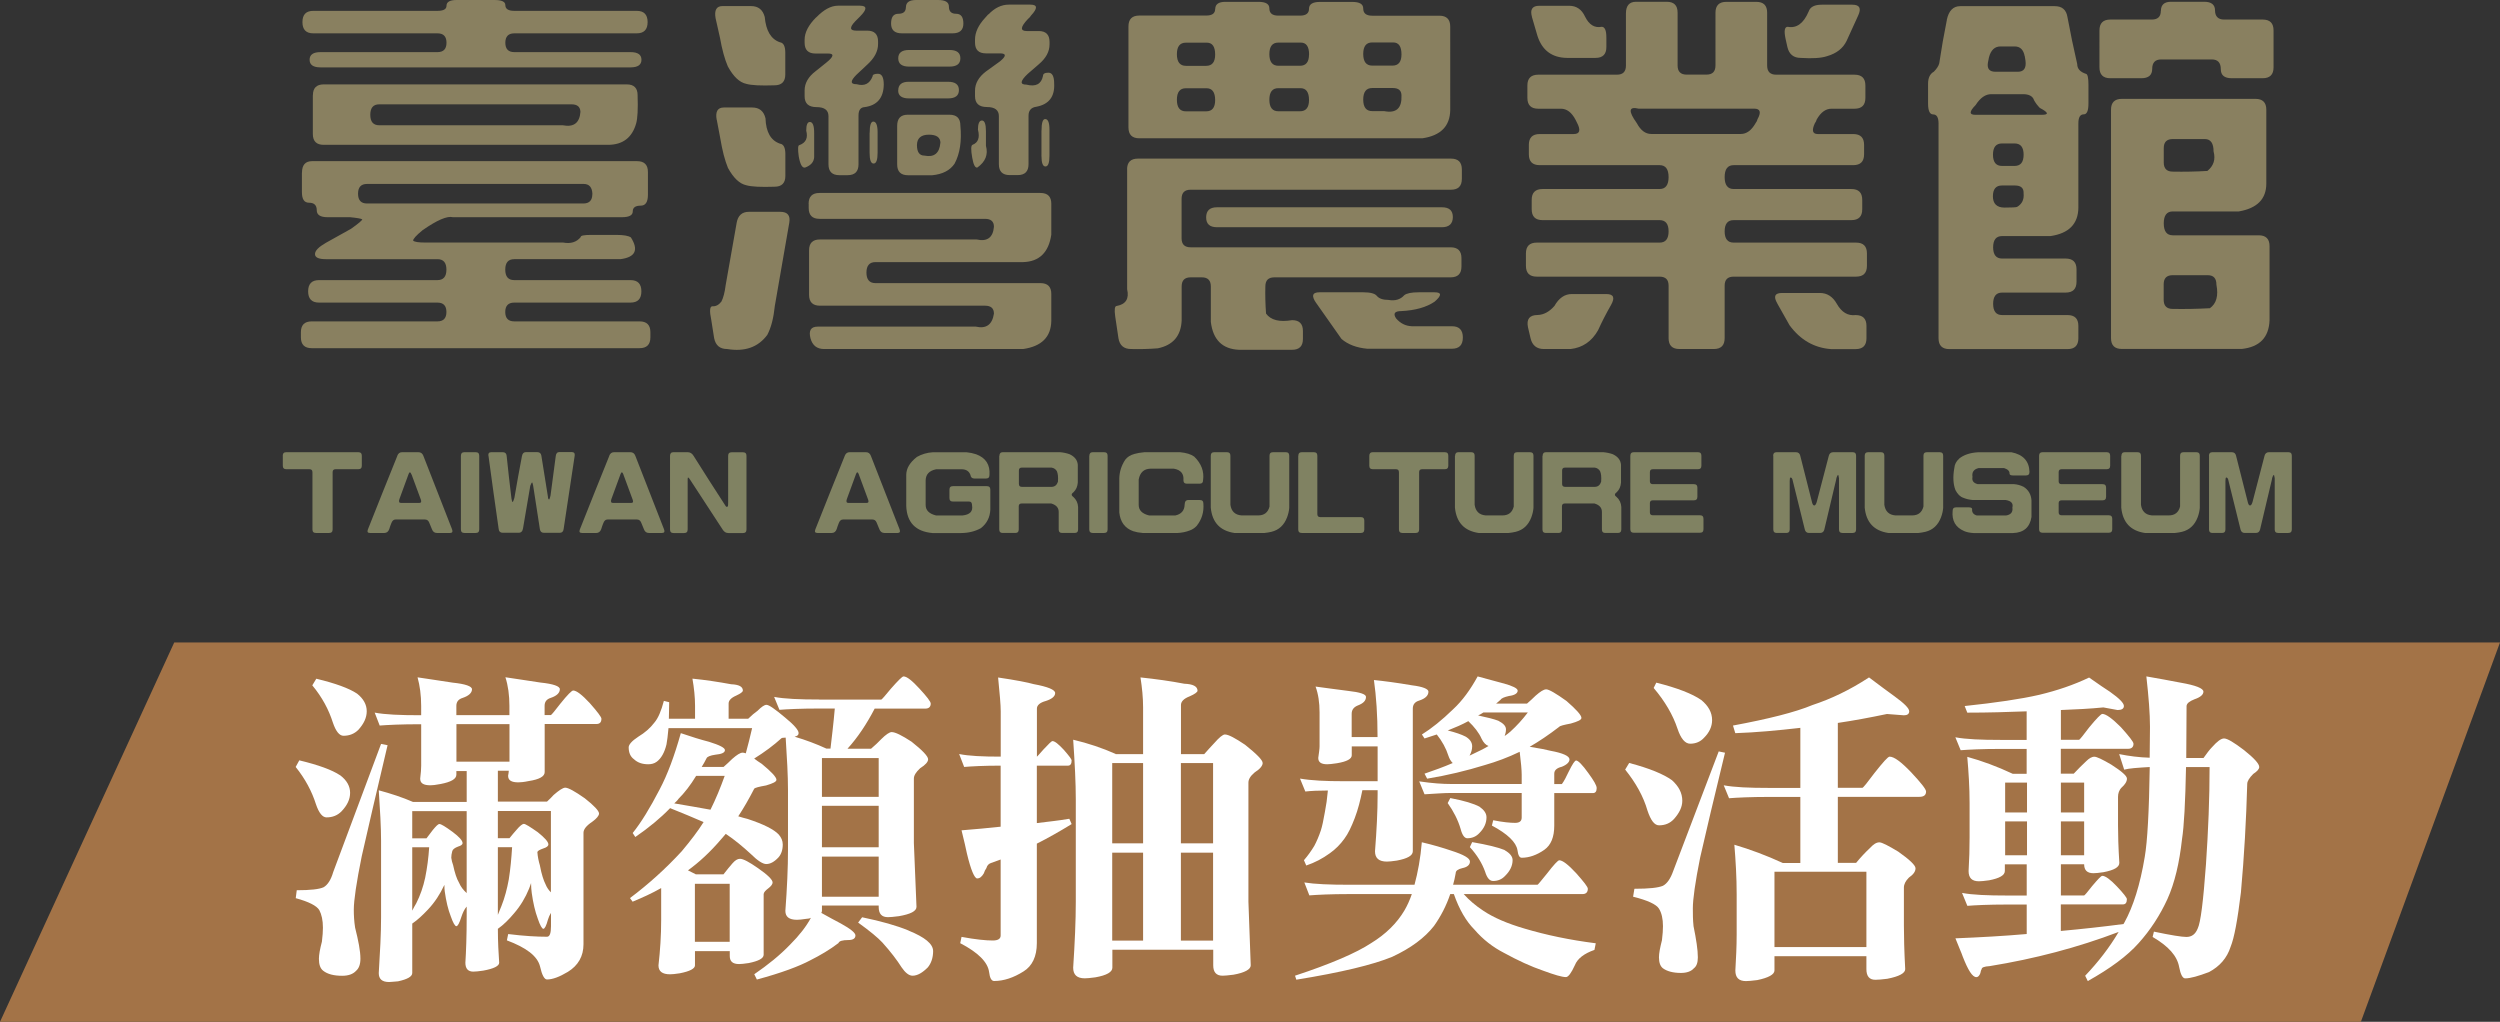 <?xml version="1.0" encoding="UTF-8"?><svg id="_離模式" xmlns="http://www.w3.org/2000/svg" viewBox="0 0 324.69 132.71"><rect x="0" y="0" width="324.69" height="132.71" fill="#333333" stroke="none"/><defs><style>.cls-1{fill:#fff;}.cls-2{fill:#808262;}.cls-3{fill:#898060;}.cls-4{fill:#a37347;fill-rule:evenodd;}</style></defs><path class="cls-2" d="M36.72,59.21c0-.32,.15-.48,.45-.48h9.36c.31,0,.46,.15,.46,.46v1.29c0,.31-.15,.46-.46,.46h-2.95c-.26,0-.38,.13-.38,.39v7.43c0,.31-.15,.46-.46,.46h-1.7c-.31,0-.46-.15-.46-.46v-7.43c0-.26-.13-.39-.38-.39h-3.01c-.31,0-.46-.15-.46-.46v-1.28Z"/><path class="cls-2" d="M51.59,59.21c.12-.32,.33-.48,.63-.48h2.12c.31,0,.52,.15,.64,.46l3.73,9.55c.12,.32,.03,.48-.26,.48h-1.7c-.31,0-.52-.15-.64-.46l-.38-.92c-.11-.25-.29-.37-.54-.37h-3.82c-.25,0-.43,.16-.55,.49-.1,.25-.19,.49-.26,.74-.12,.35-.34,.52-.64,.52h-1.86c-.31,0-.4-.15-.28-.46,1.26-3.18,2.53-6.36,3.82-9.55m1.84,2.42c-.13-.35-.26-.37-.37-.08l-1.2,3.28c-.11,.33-.04,.49,.22,.49h2.35c.25,0,.32-.14,.22-.42l-1.21-3.28Z"/><path class="cls-2" d="M59.86,59.21c0-.32,.15-.48,.45-.48h1.47c.31,0,.46,.15,.46,.46v9.57c0,.31-.15,.46-.46,.46h-1.46c-.31,0-.46-.15-.46-.46v-9.55Z"/><path class="cls-2" d="M63.43,59.21c-.04-.32,.08-.48,.37-.48h1.49c.31,0,.48,.15,.51,.46,.19,1.85,.4,3.71,.63,5.58,.05,.29,.1,.43,.15,.43,.06-.04,.14-.23,.23-.55,.31-1.8,.63-3.61,.98-5.42,.06-.34,.23-.51,.51-.51h1.47c.31,0,.49,.15,.54,.46l.86,5.38c0,.16,.04,.27,.15,.32,.05-.04,.11-.21,.18-.52l.68-5.14c.04-.34,.2-.51,.48-.51h1.58c.31,0,.44,.15,.4,.46l-1.44,9.55c-.04,.32-.21,.48-.51,.48h-2.03c-.31,0-.49-.15-.54-.46l-.87-5.63c-.05-.25-.09-.4-.12-.45-.06-.02-.15,.12-.26,.43l-.94,5.52c-.06,.39-.25,.58-.55,.58h-2.09c-.31,0-.48-.15-.52-.46-.46-3.18-.9-6.36-1.33-9.55"/><path class="cls-2" d="M79.12,59.21c.12-.32,.33-.48,.63-.48h2.12c.31,0,.52,.15,.64,.46l3.73,9.55c.12,.32,.04,.48-.26,.48h-1.7c-.31,0-.52-.15-.64-.46l-.38-.92c-.11-.25-.29-.37-.54-.37h-3.82c-.25,0-.43,.16-.55,.49-.1,.25-.19,.49-.26,.74-.12,.35-.34,.52-.64,.52h-1.86c-.31,0-.4-.15-.28-.46,1.26-3.18,2.53-6.36,3.82-9.55m1.84,2.42c-.13-.35-.26-.37-.37-.08l-1.2,3.28c-.11,.33-.04,.49,.21,.49h2.35c.25,0,.32-.14,.21-.42l-1.21-3.28Z"/><path class="cls-2" d="M87.02,59.21c0-.32,.15-.48,.44-.48h1.86c.31,0,.56,.15,.75,.46,1.35,2.15,2.74,4.32,4.16,6.51,.08,.15,.18,.17,.31,.05,.02-.08,.03-.24,.03-.46v-6.09c0-.31,.15-.46,.46-.46h1.46c.31,0,.46,.15,.46,.46v9.57c0,.31-.15,.46-.46,.46h-1.89c-.31,0-.56-.15-.75-.46l-4.23-6.48c-.21-.34-.31-.36-.31-.06v6.54c0,.31-.15,.46-.46,.46h-1.37c-.31,0-.46-.15-.46-.46v-9.55Z"/><path class="cls-2" d="M109.71,59.21c.12-.32,.33-.48,.63-.48h2.12c.31,0,.52,.15,.64,.46l3.73,9.55c.12,.32,.04,.48-.26,.48h-1.7c-.31,0-.52-.15-.65-.46l-.38-.92c-.11-.25-.29-.37-.54-.37h-3.82c-.25,0-.43,.16-.55,.49-.1,.25-.19,.49-.26,.74-.12,.35-.34,.52-.64,.52h-1.86c-.31,0-.4-.15-.28-.46,1.26-3.18,2.53-6.36,3.82-9.55m1.84,2.42c-.13-.35-.26-.37-.37-.08l-1.2,3.28c-.11,.33-.04,.49,.21,.49h2.35c.24,0,.32-.14,.21-.42l-1.21-3.28Z"/><path class="cls-2" d="M119.07,59.35c.66-.37,1.35-.57,2.06-.61h4.42c.43,.04,.84,.13,1.23,.26,1.25,.46,1.83,1.36,1.73,2.69,0,.31-.15,.46-.46,.46h-1.49c-.31,0-.48-.15-.52-.46-.17-.47-.53-.72-1.06-.74h-3.41c-.88,.18-1.33,.66-1.35,1.43v3.2c0,.7,.46,1.15,1.36,1.37h3.41c.97-.1,1.39-.53,1.26-1.29,0-.35-.13-.52-.38-.52h-2.1c-.31,0-.46-.15-.46-.46v-1.08c0-.31,.15-.46,.46-.46h4.39c.31,0,.46,.15,.46,.46v2.58c-.04,1-.45,1.81-1.23,2.42-.75,.41-1.59,.62-2.53,.63h-3.77c-2.18-.2-3.31-1.38-3.39-3.51v-4.06c.01-.83,.47-1.6,1.38-2.31"/><path class="cls-2" d="M129.8,59.21c0-.32,.15-.48,.44-.48h7.44c.45,.04,.86,.13,1.23,.26,.66,.31,1.02,.76,1.07,1.37v2.32c-.04,.51-.22,.92-.54,1.23-.32,.23-.33,.43-.05,.62,.39,.35,.6,.79,.63,1.31v2.92c0,.31-.15,.46-.46,.46h-1.6c-.31,0-.46-.15-.46-.46v-2.28c0-.53-.32-.9-.97-1.09h-3.84c-.26,0-.38,.13-.38,.38v2.99c0,.31-.15,.46-.46,.46h-1.61c-.31,0-.46-.15-.46-.46v-9.55Zm6.78,1.52h-3.87c-.26,0-.38,.13-.38,.38v1.74c0,.26,.13,.38,.38,.38h3.91c.38-.02,.64-.24,.78-.66,.05-.6,0-1.07-.14-1.38-.15-.25-.38-.41-.69-.46"/><path class="cls-2" d="M141.48,59.21c0-.32,.15-.48,.44-.48h1.47c.31,0,.46,.15,.46,.46v9.57c0,.31-.15,.46-.46,.46h-1.46c-.31,0-.46-.15-.46-.46v-9.55Z"/><path class="cls-2" d="M147.31,58.96c.34-.1,.78-.18,1.32-.23h4.63c.82,.08,1.43,.27,1.84,.57,.93,.91,1.31,1.93,1.15,3.06,0,.31-.15,.46-.46,.46h-1.63c-.31,0-.46-.15-.46-.46,.07-.83-.34-1.33-1.24-1.49h-3.07c-.83,.03-1.33,.5-1.5,1.4v3.31c0,.7,.46,1.15,1.37,1.37h3.37c.8-.17,1.21-.65,1.23-1.43,.01-.39,.17-.58,.48-.58h1.49c.31,0,.46,.15,.46,.46,.09,1.1-.2,2.07-.89,2.92-.27,.28-.57,.47-.9,.58-.46,.18-.98,.29-1.55,.32h-4.54c-.49-.04-.9-.12-1.23-.23-1.07-.38-1.68-1.19-1.81-2.43v-4.39c.01-.88,.27-1.7,.77-2.46,.27-.36,.66-.61,1.18-.75"/><path class="cls-2" d="M157.25,59.21c0-.32,.15-.48,.45-.48h1.64c.31,0,.46,.15,.46,.46v6.37c.12,.85,.6,1.31,1.43,1.38h2.18c.78,0,1.27-.38,1.47-1.15v-6.6c0-.31,.15-.46,.46-.46h1.64c.31,0,.46,.15,.46,.46v6.77c-.03,.39-.12,.8-.28,1.23-.39,1.02-1.06,1.64-2.03,1.88-.3,.07-.6,.12-.9,.15h-3.91c-1.86-.28-2.89-1.37-3.07-3.29v-6.72Z"/><path class="cls-2" d="M168.62,59.21c0-.32,.15-.48,.45-.48h1.56c.31,0,.46,.15,.46,.46v7.58c0,.26,.13,.39,.38,.39h5.26c.31,0,.46,.15,.46,.46v1.14c0,.31-.15,.46-.46,.46h-7.66c-.31,0-.46-.15-.46-.46v-9.55Z"/><path class="cls-2" d="M177.84,59.21c0-.32,.15-.48,.44-.48h9.36c.31,0,.46,.15,.46,.46v1.29c0,.31-.15,.46-.46,.46h-2.95c-.26,0-.38,.13-.38,.39v7.43c0,.31-.15,.46-.46,.46h-1.7c-.31,0-.46-.15-.46-.46v-7.43c0-.26-.13-.39-.38-.39h-3.01c-.31,0-.46-.15-.46-.46v-1.28Z"/><path class="cls-2" d="M188.98,59.21c0-.32,.15-.48,.44-.48h1.64c.31,0,.46,.15,.46,.46v6.37c.12,.85,.6,1.31,1.43,1.38h2.18c.78,0,1.27-.38,1.47-1.15v-6.6c0-.31,.15-.46,.46-.46h1.64c.31,0,.46,.15,.46,.46v6.77c-.03,.39-.12,.8-.28,1.23-.39,1.02-1.06,1.64-2.03,1.88-.3,.07-.6,.12-.91,.15h-3.91c-1.86-.28-2.88-1.37-3.07-3.29v-6.72Z"/><path class="cls-2" d="M200.35,59.21c0-.32,.15-.48,.44-.48h7.44c.45,.04,.86,.13,1.23,.26,.66,.31,1.02,.76,1.07,1.37v2.32c-.04,.51-.22,.92-.54,1.23-.32,.23-.33,.43-.05,.62,.39,.35,.6,.79,.63,1.31v2.92c0,.31-.15,.46-.46,.46h-1.6c-.31,0-.46-.15-.46-.46v-2.28c0-.53-.32-.9-.97-1.09h-3.84c-.26,0-.38,.13-.38,.38v2.99c0,.31-.15,.46-.46,.46h-1.61c-.31,0-.46-.15-.46-.46v-9.55Zm6.78,1.52h-3.87c-.26,0-.38,.13-.38,.38v1.74c0,.26,.13,.38,.38,.38h3.91c.38-.02,.64-.24,.78-.66,.05-.6,0-1.07-.14-1.38-.15-.25-.38-.41-.69-.46"/><path class="cls-2" d="M211.74,59.21c0-.32,.15-.48,.45-.48h8.32c.31,0,.46,.15,.46,.46v1.29c0,.31-.15,.46-.46,.46h-5.85c-.26,0-.38,.13-.38,.39v1.17c0,.26,.13,.38,.38,.38h5.33c.31,0,.46,.15,.46,.46v1.18c0,.31-.15,.46-.46,.46h-5.33c-.26,0-.38,.13-.38,.38v1.18c0,.26,.13,.38,.38,.38h6.12c.31,0,.46,.15,.46,.46v1.35c0,.31-.15,.46-.46,.46h-8.58c-.31,0-.46-.15-.46-.46v-9.55Z"/><path class="cls-2" d="M230.29,59.21c0-.32,.15-.48,.45-.48h2.5c.31,0,.5,.15,.57,.46l1.54,6.09c.07,.25,.16,.37,.28,.37,.12,0,.23-.15,.32-.46l1.57-6c.08-.31,.28-.46,.58-.46h2.5c.31,0,.46,.15,.46,.46v9.57c0,.31-.15,.46-.46,.46h-1.3c-.31,0-.46-.15-.46-.46v-6.65c-.04-.32-.09-.46-.14-.43-.12,.16-.2,.37-.23,.62l-1.53,6.46c-.07,.31-.26,.46-.57,.46h-1.4c-.31,0-.5-.15-.57-.46l-1.56-6.31c-.05-.31-.16-.45-.32-.43-.05,.04-.08,.2-.08,.46v6.28c0,.31-.15,.46-.46,.46h-1.21c-.31,0-.46-.15-.46-.46v-9.55Z"/><path class="cls-2" d="M242.18,59.21c0-.32,.15-.48,.45-.48h1.64c.31,0,.46,.15,.46,.46v6.37c.12,.85,.6,1.31,1.43,1.38h2.18c.78,0,1.27-.38,1.47-1.15v-6.6c0-.31,.15-.46,.46-.46h1.64c.31,0,.46,.15,.46,.46v6.77c-.03,.39-.12,.8-.28,1.23-.39,1.02-1.06,1.64-2.03,1.88-.3,.07-.6,.12-.9,.15h-3.91c-1.86-.28-2.88-1.37-3.07-3.29v-6.72Z"/><path class="cls-2" d="M254.46,59.55c.6-.48,1.41-.75,2.43-.81h4.36c1.51,.3,2.29,1.15,2.33,2.55,0,.31-.15,.46-.46,.46h-1.67c-.31,0-.46-.08-.46-.25,.01-.32-.22-.55-.71-.71h-3.3c-.63,.15-.9,.53-.8,1.14-.1,.5,.13,.82,.69,.95h4.71c.41,.03,.82,.14,1.23,.34,.62,.39,.97,.97,1.03,1.74v2.19c-.21,1.34-1.02,2.04-2.41,2.08h-5.11c-.51-.03-.92-.12-1.23-.26-1.12-.48-1.61-1.35-1.49-2.62,0-.31,.15-.46,.46-.46h1.61c.31,0,.46,.08,.46,.23-.04,.42,.16,.7,.61,.83h3.79c.64-.1,.92-.45,.83-1.03,.14-.53-.14-.86-.86-.98h-4.28c-.47-.04-.88-.14-1.23-.29-.41-.13-.75-.47-1.03-1.01-.3-.79-.34-1.74-.14-2.86,.04-.47,.25-.88,.63-1.21"/><path class="cls-2" d="M264.83,59.21c0-.32,.15-.48,.45-.48h8.32c.31,0,.46,.15,.46,.46v1.29c0,.31-.15,.46-.46,.46h-5.85c-.26,0-.38,.13-.38,.39v1.17c0,.26,.13,.38,.38,.38h5.32c.31,0,.46,.15,.46,.46v1.18c0,.31-.15,.46-.46,.46h-5.32c-.26,0-.38,.13-.38,.38v1.18c0,.26,.13,.38,.38,.38h6.12c.31,0,.46,.15,.46,.46v1.35c0,.31-.15,.46-.46,.46h-8.58c-.31,0-.46-.15-.46-.46v-9.55Z"/><path class="cls-2" d="M275.52,59.21c0-.32,.15-.48,.44-.48h1.64c.31,0,.46,.15,.46,.46v6.37c.12,.85,.6,1.31,1.43,1.38h2.18c.78,0,1.27-.38,1.47-1.15v-6.6c0-.31,.15-.46,.46-.46h1.64c.31,0,.46,.15,.46,.46v6.77c-.03,.39-.12,.8-.28,1.23-.39,1.02-1.07,1.64-2.03,1.88-.3,.07-.6,.12-.91,.15h-3.91c-1.86-.28-2.88-1.37-3.07-3.29v-6.72Z"/><path class="cls-2" d="M286.89,59.21c0-.32,.15-.48,.45-.48h2.5c.31,0,.5,.15,.57,.46l1.54,6.09c.07,.25,.16,.37,.28,.37,.12,0,.23-.15,.32-.46l1.56-6c.08-.31,.28-.46,.58-.46h2.5c.31,0,.46,.15,.46,.46v9.57c0,.31-.15,.46-.46,.46h-1.3c-.31,0-.46-.15-.46-.46v-6.65c-.04-.32-.09-.46-.14-.43-.12,.16-.2,.37-.23,.62l-1.53,6.46c-.07,.31-.26,.46-.57,.46h-1.4c-.31,0-.5-.15-.57-.46l-1.56-6.31c-.05-.31-.16-.45-.32-.43-.05,.04-.08,.2-.08,.46v6.28c0,.31-.15,.46-.46,.46h-1.21c-.31,0-.46-.15-.46-.46v-9.55Z"/><path class="cls-3" d="M39.22,22.43c0-1,.44-1.5,1.31-1.5h42.21c.94,0,1.41,.47,1.41,1.41v2.96c0,.94-.31,1.41-.94,1.41-.69,0-1.03,.25-1.03,.75s-.47,.75-1.41,.75h-21.95c-.75-.19-2.06,.38-3.94,1.69-.84,.69-1.25,1.15-1.22,1.36,.19,.16,.69,.24,1.5,.24h17.96c1,.19,1.77-.05,2.3-.71-.03-.19,.42-.28,1.36-.28h3.28c.94,0,1.56,.11,1.88,.33,1.03,1.63,.58,2.57-1.36,2.82h-13.79c-.78,0-1.17,.45-1.17,1.36s.39,1.36,1.17,1.36h15.1c.94,0,1.41,.49,1.41,1.46s-.47,1.46-1.41,1.46h-15.1c-.78,0-1.17,.41-1.17,1.22s.39,1.22,1.17,1.22h16.27c.94,0,1.41,.47,1.41,1.41v.66c0,.94-.47,1.41-1.41,1.41H40.49c-.94,0-1.41-.47-1.41-1.41v-.66c0-.94,.47-1.41,1.41-1.41h16.32c.78,0,1.17-.41,1.17-1.22s-.39-1.22-1.17-1.22h-15.38c-.94,0-1.41-.49-1.41-1.46s.47-1.46,1.41-1.46h15.38c.78,0,1.17-.45,1.17-1.36s-.39-1.36-1.17-1.36h-14.49c-.94,0-1.41-.22-1.41-.66s.47-.92,1.41-1.46l3.28-1.83c.97-.69,1.45-1.1,1.45-1.22-.12-.09-.66-.19-1.59-.28h-2.91c-.94,0-1.41-.3-1.41-.89,0-.66-.33-.99-.99-.99s-.94-.47-.94-1.41v-2.49ZM57.99,.75c0-.5,.44-.75,1.31-.75h4.92c.94,0,1.41,.22,1.41,.66,0,.5,.39,.75,1.17,.75h15.9c.94,0,1.41,.49,1.41,1.46s-.47,1.46-1.41,1.46h-15.9c-.78,0-1.17,.41-1.17,1.22s.39,1.22,1.17,1.22h15.1c.94,0,1.41,.33,1.41,.99s-.47,.99-1.41,.99H41.62c-.94,0-1.41-.33-1.41-.99s.47-.99,1.41-.99h15.2c.78,0,1.17-.41,1.17-1.22s-.39-1.22-1.17-1.22h-16.13c-.94,0-1.41-.48-1.41-1.46s.47-1.46,1.41-1.46h16.13c.78,0,1.17-.22,1.17-.66m-17.35,11.62c0-.94,.47-1.41,1.41-1.41h39.35c.94,0,1.41,.47,1.41,1.41,.06,1.79,0,3.01-.19,3.67-.53,1.85-1.75,2.77-3.66,2.77H42.04c-.94,0-1.41-.47-1.41-1.41v-5.03Zm36.3,12.84c-.03-.88-.41-1.32-1.13-1.32h-28.14c-.78,0-1.17,.42-1.17,1.27s.39,1.27,1.17,1.27h28.09c.78,0,1.17-.41,1.17-1.22m-1.55-10.72c-.03-.63-.42-.94-1.17-.94h-24.95c-.78,0-1.17,.45-1.17,1.36s.39,1.36,1.17,1.36h23.83c1.44,.28,2.2-.31,2.3-1.79"/><path class="cls-3" d="M95.66,29.01c.16-1,.69-1.5,1.6-1.5h4.08c.94,0,1.33,.47,1.17,1.41l-1.88,10.82c-.16,1.57-.48,2.82-.98,3.76-1.19,1.6-2.92,2.21-5.21,1.83-.94,0-1.5-.47-1.69-1.41l-.37-2.35c-.25-1.19-.2-1.79,.14-1.79,.44,.03,.83-.17,1.17-.61,.25-.47,.44-1.19,.56-2.16l1.41-7.99Zm-2.72-26.62c-.19-1.07,.11-1.6,.89-1.6h3.71c.94,0,1.53,.47,1.78,1.41,.16,1.79,.81,2.89,1.97,3.29,.47,.06,.7,.52,.7,1.36v2.82c0,.94-.47,1.41-1.41,1.41-1.78,.06-3,0-3.66-.19-.88-.19-1.67-.94-2.39-2.26-.41-.94-.75-2.19-1.03-3.76l-.56-2.49Zm.14,13.17c-.19-1.07,.12-1.6,.94-1.6h3.66c.94,0,1.52,.47,1.74,1.41,.06,1.79,.69,2.88,1.88,3.29,.47,.06,.7,.52,.7,1.36v2.82c0,.94-.47,1.41-1.41,1.41-1.78,.06-3,0-3.66-.19-.88-.19-1.67-.94-2.39-2.26-.41-1-.73-2.26-.98-3.76l-.47-2.49Zm11.63,1.41c0-.75,.16-1.13,.47-1.13,.37,0,.56,.47,.56,1.41v3.15c-.03,.63-.42,1.08-1.17,1.36-.38,.09-.66-.41-.84-1.5-.13-.94-.09-1.41,.09-1.41,.85-.31,1.14-.94,.89-1.88m1.31-14.72c.97-1,1.91-1.51,2.81-1.51h2.86c.94,0,.94,.47,0,1.41l-.61,.61c-.78,.82-.73,1.22,.14,1.22h1.41c.94,0,1.41,.47,1.41,1.41v.33c0,.94-.47,1.83-1.41,2.68l-1.41,1.32c-.81,.82-.8,1.22,.05,1.22,1,.28,1.69-.06,2.06-1.03,0-.22,.23-.33,.7-.33,.5,0,.75,.47,.75,1.41-.03,1.73-.86,2.7-2.48,2.92-.53,.03-.8,.39-.8,1.08v6.35c0,.94-.47,1.41-1.41,1.41h-1.08c-.94,0-1.41-.47-1.41-1.41v-6.25c0-.78-.51-1.18-1.55-1.18s-1.55-.47-1.55-1.41v-.75c0-.94,.47-1.77,1.41-2.49l1.41-1.13c.97-.78,1.05-1.18,.23-1.18h-1.64c-.94,0-1.41-.47-1.41-1.41v-.38c0-.94,.5-1.91,1.5-2.91m-.98,24.22c0-.94,.47-1.41,1.41-1.41h28.7c.94,0,1.41,.47,1.41,1.41v4c-.34,2.32-1.56,3.51-3.66,3.57h-19.18c-.78,0-1.17,.46-1.17,1.36s.39,1.37,1.17,1.37h21.43c.94,0,1.41,.47,1.41,1.41v3.48c-.03,2.1-1.25,3.32-3.66,3.67h-25.84c-.94,0-1.53-.47-1.78-1.41-.25-1,.06-1.5,.94-1.5h20.54c1.34,.31,2.13-.25,2.35-1.69,0-.69-.39-1.03-1.17-1.03h-21.43c-.94,0-1.41-.47-1.41-1.41v-5.78c0-.94,.47-1.41,1.41-1.41h20.35c1.37,.31,2.13-.24,2.25-1.65,0-.69-.39-1.03-1.17-1.03h-21.48c-.94,0-1.41-.47-1.41-1.41v-.52Zm7.93-9.22c0-.97,.16-1.46,.47-1.46,.37,0,.56,.47,.56,1.41v2.63c0,.94-.17,1.41-.52,1.41s-.52-.47-.52-1.41v-2.59ZM117.66,.94c0-.63,.44-.94,1.31-.94h2.86c.94,0,1.41,.28,1.41,.85,0,.63,.31,.94,.94,.94s.94,.42,.94,1.27-.47,1.27-1.41,1.27h-6.57c-.94,0-1.41-.42-1.41-1.27s.31-1.27,.94-1.27c.66,0,.98-.28,.98-.85m-1.13,15.42c0-.97,.45-1.46,1.36-1.46h5.44c.94,0,1.41,.47,1.41,1.41,.19,2.01-.06,3.65-.75,4.94-.59,.88-1.56,1.38-2.91,1.51h-3.14c-.94,0-1.41-.47-1.41-1.41v-4.98Zm.14-8.79c0-.72,.47-1.08,1.41-1.08h5.25c.94,0,1.41,.36,1.41,1.08s-.47,1.08-1.41,1.08h-5.25c-.94,0-1.41-.36-1.41-1.08m0,4.18c0-.75,.45-1.13,1.36-1.13h5.11c.94,0,1.41,.36,1.41,1.08s-.47,1.08-1.41,1.08h-5.07c-.94,0-1.41-.34-1.41-1.03m5.49,6.82c0-.72-.5-1.08-1.5-1.08s-1.55,.45-1.55,1.36,.33,1.36,.98,1.36c1.25,.25,1.94-.3,2.06-1.65m4.88-1.69c0-.81,.17-1.22,.52-1.22s.52,.47,.52,1.41v1.88c.31,1.13-.06,2.07-1.12,2.82-.28,.06-.5-.36-.66-1.27-.19-1.06-.17-1.63,.05-1.69,.72-.28,.95-.92,.7-1.93m1.36-15c.81-.85,1.69-1.27,2.63-1.27h2.81c.94,0,.97,.47,.09,1.41-.09,.16-.23,.31-.42,.47-.97,1.03-1.02,1.55-.14,1.55h1.55c.94,0,1.41,.47,1.41,1.41v.33c0,.94-.47,1.8-1.41,2.59l-1.41,1.22c-1,.94-1.06,1.41-.19,1.41,1.22,.31,1.94-.06,2.16-1.13,0-.28,.23-.42,.7-.42,.5,0,.75,.47,.75,1.41,.09,1.69-.67,2.7-2.3,3.01-.69,.09-1.03,.49-1.03,1.17v6.3c0,.94-.47,1.41-1.41,1.41h-1.03c-.94,0-1.41-.47-1.41-1.41v-6.25c0-.78-.52-1.18-1.55-1.18s-1.55-.47-1.55-1.41v-.71c0-.94,.47-1.77,1.41-2.49l1.83-1.32c.84-.69,.84-1.04,0-1.04h-1.83c-.94,0-1.41-.47-1.41-1.41v-.38c0-.94,.44-1.88,1.31-2.82l.42-.47Zm6.89,15.09c0-1,.16-1.5,.47-1.5,.38,0,.56,.47,.56,1.41v3.34c0,.94-.17,1.41-.52,1.41s-.52-.47-.52-1.41v-3.25Z"/><path class="cls-3" d="M146.38,22.01c0-.94,.47-1.41,1.41-1.41h40.66c.94,0,1.41,.47,1.41,1.41v1.22c0,.94-.47,1.41-1.41,1.41h-33.82c-.78,0-1.17,.39-1.17,1.18v5.13c0,.78,.39,1.17,1.17,1.17h33.77c.94,0,1.41,.47,1.41,1.41v1.08c0,.94-.47,1.41-1.41,1.41h-22.89c-.78,0-1.17,.39-1.17,1.18-.03,1.13,0,2.3,.09,3.53,.62,.85,1.75,1.13,3.38,.85,.94,0,1.41,.47,1.41,1.41v1.03c0,.94-.47,1.41-1.41,1.41h-6.89c-2.16-.09-3.38-1.3-3.66-3.62v-4.61c0-.78-.39-1.18-1.17-1.18h-1.45c-.78,0-1.17,.39-1.17,1.18v4.42c-.09,2.01-1.12,3.21-3.1,3.62-1.16,.09-2.31,.12-3.47,.09-.94,0-1.49-.47-1.64-1.41l-.42-2.82c-.13-.91-.06-1.36,.19-1.36,1.19-.22,1.64-.94,1.36-2.16v-15.57ZM157.83,1.18c0-.63,.44-.94,1.31-.94h4.31c.94,0,1.41,.28,1.41,.85,0,.63,.39,.94,1.17,.94h2.81c.78,0,1.17-.3,1.17-.89s.47-.89,1.41-.89h4.22c.94,0,1.41,.28,1.41,.85,0,.63,.39,.94,1.17,.94h8.72c.94,0,1.41,.47,1.41,1.41V14.29c-.03,2.1-1.24,3.32-3.61,3.67h-36.77c-.94,0-1.41-.47-1.41-1.41V3.43c0-.94,.47-1.41,1.41-1.41h8.68c.78,0,1.17-.28,1.17-.85m0,5.92c0-1.03-.36-1.55-1.08-1.55h-2.72c-.78,0-1.17,.5-1.17,1.5s.39,1.51,1.17,1.51h2.63c.78,0,1.17-.49,1.17-1.46m0,5.92c0-1.04-.38-1.55-1.13-1.55h-2.67c-.78,0-1.17,.5-1.17,1.5s.39,1.5,1.17,1.5h2.63c.78,0,1.17-.49,1.17-1.46m-1.17,15.24c0-.88,.47-1.32,1.41-1.32h29.22c.94,0,1.41,.42,1.41,1.27s-.47,1.32-1.41,1.32h-29.22c-.94,0-1.41-.42-1.41-1.27m13.37-21.16c0-1.03-.36-1.55-1.08-1.55h-2.91c-.78,0-1.17,.5-1.17,1.5s.39,1.51,1.17,1.51h2.81c.78,0,1.17-.49,1.17-1.46m0,5.92c0-1.04-.37-1.55-1.12-1.55h-2.86c-.78,0-1.17,.5-1.17,1.5s.39,1.5,1.17,1.5h2.81c.78,0,1.17-.49,1.17-1.46m.94,26.38c-.66-.94-.52-1.41,.42-1.41h5.67c.94,0,1.53,.16,1.78,.47,.28,.34,.78,.52,1.5,.52,.87,.16,1.56-.05,2.06-.61,.31-.25,.94-.38,1.88-.38h2.06c.94,0,.94,.41,0,1.22-1.06,.72-2.5,1.13-4.31,1.22-.87,0-1.11,.31-.7,.94,.56,.66,1.25,1,2.06,1.03h5.21c.94,0,1.41,.49,1.41,1.46s-.47,1.46-1.41,1.46h-11.02c-1.38-.13-2.49-.55-3.33-1.27l-3.28-4.66Zm11.07-32.31c0-1.03-.36-1.55-1.08-1.55h-2.72c-.78,0-1.17,.5-1.17,1.5s.39,1.51,1.17,1.51h2.63c.78,0,1.17-.49,1.17-1.46m0,5.36c0-.66-.37-.99-1.13-.99h-2.67c-.78,0-1.17,.5-1.17,1.5s.39,1.5,1.17,1.5h1.55c1.56,.31,2.31-.36,2.25-2.02"/><path class="cls-3" d="M211.17,1.74c0-1,.44-1.51,1.31-1.51h3.99c.94,0,1.41,.47,1.41,1.41v6.87c0,.78,.39,1.18,1.17,1.18h2.58c.78,0,1.17-.39,1.17-1.18V1.65c0-.94,.47-1.41,1.41-1.41h3.89c.94,0,1.41,.47,1.41,1.41v6.87c0,.78,.39,1.18,1.17,1.18h10.18c.94,0,1.41,.47,1.41,1.41v1.6c0,.94-.47,1.41-1.41,1.41h-3c-.75,0-1.39,.47-1.92,1.41-.03,.16-.11,.31-.23,.47-.44,.94-.31,1.41,.38,1.41h4.6c.94,0,1.41,.47,1.41,1.41v1.22c0,.94-.47,1.41-1.41,1.41h-15.53c-.78,0-1.17,.52-1.17,1.55s.39,1.55,1.17,1.55h15.29c.94,0,1.41,.47,1.41,1.41v1.22c0,.94-.47,1.41-1.41,1.41h-15.29c-.78,0-1.17,.49-1.17,1.46s.39,1.46,1.17,1.46h15.9c.94,0,1.41,.47,1.41,1.41v1.6c0,.94-.47,1.41-1.41,1.41h-15.9c-.78,0-1.17,.39-1.17,1.17v6.82c0,.94-.47,1.41-1.41,1.41h-4.46c-.94,0-1.41-.47-1.41-1.41v-6.82c0-.78-.39-1.17-1.17-1.17h-15.95c-.94,0-1.41-.47-1.41-1.41v-1.6c0-.94,.47-1.41,1.41-1.41h15.95c.78,0,1.17-.49,1.17-1.46s-.39-1.46-1.17-1.46h-15.2c-.94,0-1.41-.47-1.41-1.41v-1.22c0-.94,.47-1.41,1.41-1.41h15.2c.78,0,1.17-.52,1.17-1.55s-.39-1.55-1.17-1.55h-15.57c-.94,0-1.41-.47-1.41-1.41v-1.22c0-.94,.47-1.41,1.41-1.41h4.41c.81,0,.95-.5,.42-1.5l-.19-.38c-.5-.94-1.13-1.41-1.88-1.41h-2.95c-.94,0-1.41-.47-1.41-1.41v-1.6c0-.94,.47-1.41,1.41-1.41h10.22c.78,0,1.17-.39,1.17-1.18V1.74Zm-9.29,38c.59-1.04,1.34-1.55,2.25-1.55h4.5c.94,0,1.14,.47,.61,1.41-.63,1.1-1.19,2.19-1.69,3.29-.81,1.44-2,2.26-3.56,2.44h-3.47c-.94,0-1.52-.47-1.74-1.41l-.33-1.41c-.22-1.07,.2-1.6,1.27-1.6,.78-.03,1.5-.42,2.16-1.17m-2.91-37.53c-.28-.97,.03-1.46,.94-1.46h3.89c.94,0,1.63,.47,2.06,1.41,.53,1.07,1.25,1.5,2.16,1.32,.41,0,.61,.47,.61,1.41v1.22c0,.94-.47,1.41-1.41,1.41h-3.71c-1.97-.03-3.25-1-3.85-2.92l-.7-2.4Zm29.27,13.31c.53-.94,.39-1.41-.42-1.41h-15.01c-1.28-.31-1.36,.31-.23,1.88,.5,.94,1.12,1.41,1.88,1.41h11.63c.75,0,1.39-.47,1.92-1.41,.12-.16,.2-.31,.24-.47m2.58,23.89c-.53-.91-.33-1.36,.61-1.36h4.92c.94,0,1.67,.47,2.2,1.41,.62,1.1,1.44,1.58,2.44,1.46,.94,0,1.41,.47,1.41,1.41v1.6c0,.94-.47,1.41-1.41,1.41h-3.19c-2.19-.16-3.99-1.19-5.39-3.1l-1.59-2.82ZM234.9,1.5c.19-.59,.75-.89,1.69-.89h3.99c.94,0,1.19,.47,.75,1.41l-1.5,3.29c-.47,.97-1.31,1.63-2.53,1.98-.72,.25-1.86,.33-3.42,.23-.94,0-1.52-.47-1.74-1.41l-.24-1.08c-.22-1.03-.12-1.55,.28-1.55,1.16,.22,2.06-.44,2.72-1.98"/><path class="cls-3" d="M252.84,2.59c.25-1.19,.83-1.79,1.74-1.79h12.29c.94,0,1.49,.47,1.64,1.41,.38,2.04,.8,4.08,1.27,6.11,0,.6,.37,1.02,1.13,1.27,.22,.03,.33,.5,.33,1.41v2.44c0,.94-.2,1.41-.61,1.41-.47,0-.7,.39-.7,1.18v10.96c-.03,2.1-1.24,3.32-3.61,3.67h-6.29c-.78,0-1.17,.49-1.17,1.46s.39,1.46,1.17,1.46h8.25c.94,0,1.41,.47,1.41,1.41v1.6c0,.94-.47,1.41-1.41,1.41h-8.25c-.78,0-1.17,.49-1.17,1.46s.39,1.46,1.17,1.46h8.49c.94,0,1.41,.47,1.41,1.41v1.6c0,.94-.47,1.41-1.41,1.41h-15.34c-.94,0-1.41-.47-1.41-1.41V16.04c0-.78-.23-1.18-.7-1.18-.44,0-.66-.47-.66-1.41v-2.59c0-.75,.25-1.27,.75-1.55,.38-.38,.61-.74,.7-1.08,.28-1.88,.61-3.76,.99-5.64m11.3,10.35c-.19-.47-.66-.71-1.41-.71h-4.13c-.75,0-1.42,.47-2.02,1.41-.84,.85-.86,1.27-.05,1.27h8.63c.97,0,.89-.3-.24-.89-.31-.31-.58-.67-.8-1.08m-1.17-5.64c-.16-.85-.59-1.27-1.31-1.27h-1.83c-.75,0-1.25,.47-1.5,1.41l-.14,.71c-.12,.78,.2,1.17,.99,1.17h2.91c.78,0,1.11-.49,.98-1.46l-.09-.56Zm-.14,12.79c0-.97-.39-1.46-1.17-1.46h-1.64c-.78,0-1.17,.49-1.17,1.46s.39,1.46,1.17,1.46h1.64c.78,0,1.17-.49,1.17-1.46m0,4.94c0-.63-.38-.94-1.13-.94h-1.69c-.78,0-1.17,.47-1.17,1.41s.5,1.46,1.5,1.46,1.52-.03,1.64-.09c.66-.38,.94-.99,.84-1.83M280.65,1.41c0-.78,.44-1.18,1.31-1.18h4.31c.94,0,1.41,.38,1.41,1.13s.39,1.18,1.17,1.18h5.02c.94,0,1.41,.47,1.41,1.41v4.8c0,.94-.47,1.41-1.41,1.41h-4.03c-.94,0-1.41-.39-1.41-1.17,0-.85-.39-1.27-1.17-1.27h-6.57c-.78,0-1.17,.41-1.17,1.22s-.47,1.22-1.41,1.22h-4.03c-.94,0-1.41-.47-1.41-1.41V3.95c0-.94,.47-1.41,1.41-1.41h5.39c.78,0,1.17-.38,1.17-1.13m-6.47,12.84c0-.94,.47-1.41,1.41-1.41h17.35c.94,0,1.41,.47,1.41,1.41v9.59c0,2.01-1.19,3.21-3.57,3.62h-8.58c-.78,0-1.17,.52-1.17,1.55s.39,1.55,1.17,1.55h11.16c.94,0,1.41,.47,1.41,1.41v9.64c-.09,2.23-1.3,3.46-3.61,3.71h-15.57c-.94,0-1.41-.47-1.41-1.41V14.25Zm13.32,5.41c0-1.06-.38-1.6-1.13-1.6h-4.17c-.78,0-1.17,.39-1.17,1.17v1.88c0,.78,.39,1.18,1.17,1.18,1.5,.03,3,0,4.5-.09,.81-.66,1.08-1.5,.8-2.54m.37,17.3c0-.81-.37-1.22-1.13-1.22h-4.55c-.78,0-1.17,.39-1.17,1.18v2.02c0,.78,.39,1.18,1.17,1.18,1.56,.03,3.17,0,4.83-.09,.85-.6,1.13-1.62,.85-3.06"/><path class="cls-4" d="M306.62,132.71H0l22.63-49.27H324.69l-18.07,49.27Z"/><g><path class="cls-1" d="M50.34,96.77c-1.46,6.16-2.58,10.99-3.36,14.44-.69,3.4-1.03,5.73-1.03,6.94,0,.73,.04,1.51,.17,2.33,.43,1.72,.69,3.02,.69,4.05,0,.73-.21,1.25-.56,1.55-.39,.43-.99,.65-1.81,.65-1.08,0-1.9-.21-2.46-.65-.39-.3-.56-.82-.56-1.55,0-.52,.13-1.25,.39-2.24,.09-.73,.13-1.34,.13-1.81,0-.95-.17-1.72-.47-2.28-.34-.56-1.34-1.08-3.06-1.55l.13-1.03c1.77,0,2.93-.13,3.49-.39,.52-.3,.95-.95,1.25-1.98l6.21-16.63,.86,.17Zm-6.16,3.92c.86,.65,1.29,1.42,1.29,2.28s-.39,1.64-1.12,2.41c-.52,.52-1.16,.78-1.94,.78-.52,0-.99-.56-1.38-1.72-.52-1.64-1.38-3.28-2.63-4.83l.47-.86c2.5,.6,4.27,1.25,5.3,1.94Zm2.2-10.6c.82,.65,1.25,1.42,1.25,2.28s-.39,1.64-1.08,2.41c-.52,.52-1.16,.78-1.94,.78-.52,0-.99-.56-1.38-1.72-.52-1.64-1.38-3.28-2.67-4.83l.52-.86c2.5,.6,4.27,1.25,5.3,1.94Zm8.19,2.8h.13v-1.21c0-1.38-.17-2.63-.47-3.71,1.25,.17,2.76,.43,4.57,.69,1.64,.17,2.5,.47,2.5,.86,0,.47-.43,.86-1.21,1.12-.56,.17-.82,.52-.82,1.03v1.21h6.89v-1.21c0-1.38-.17-2.63-.52-3.71,1.25,.17,2.76,.43,4.57,.69,1.64,.17,2.5,.47,2.5,.86,0,.47-.39,.86-1.16,1.12-.56,.17-.82,.52-.82,1.03v1.21h.82c.09-.04,.52-.56,1.25-1.51,.9-1.12,1.46-1.68,1.64-1.68,.43,0,1.16,.56,2.16,1.64,.99,1.12,1.51,1.81,1.51,2.02,0,.47-.22,.69-.65,.69h-6.72v6.25c0,.56-.69,.95-2.07,1.16-.6,.13-1.08,.17-1.34,.17-.91,0-1.34-.26-1.34-.86,.04-.26,.09-.47,.09-.65h-1.42v4.01h6.38c.35-.34,.65-.6,.86-.86,.69-.6,1.21-.95,1.51-.95,.39,0,1.25,.47,2.54,1.38,1.21,.95,1.85,1.64,1.85,1.98,0,.26-.3,.65-.9,1.08-.78,.52-1.12,.99-1.12,1.42v14.48c0,1.55-.69,2.76-2.03,3.58-1.08,.65-1.98,.99-2.71,.99-.34,0-.65-.56-.9-1.68-.34-1.38-1.81-2.46-4.31-3.4l.17-.82c2.07,.26,3.75,.35,5.04,.35,.35,0,.52-.43,.52-1.38v-1.72c-.17,.26-.3,.56-.39,.86-.22,.82-.43,1.21-.6,1.21s-.43-.43-.73-1.33c-.34-.91-.6-2.03-.78-3.32-.04-.34-.09-.78-.09-1.29-.09,.26-.17,.52-.26,.73-.47,1.16-1.12,2.24-1.94,3.19-.69,.82-1.38,1.51-2.11,2.02,0,1.77,.09,3.19,.17,4.4,0,.43-.69,.78-2.07,1.03-.6,.09-1.03,.13-1.29,.13-.69,0-1.03-.39-1.03-1.16,.09-1.42,.17-3.4,.17-6.08v-1.21c-.3,.34-.52,.82-.69,1.34-.26,.82-.47,1.21-.65,1.21s-.43-.43-.73-1.29c-.34-.86-.6-1.94-.78-3.23-.04-.21-.04-.47-.04-.82l-.04,.04c-.52,1.12-1.21,2.2-2.11,3.15-.69,.73-1.34,1.34-2.03,1.81v6.42c0,.47-.65,.82-1.85,1.08-.56,.04-.95,.09-1.16,.09-.91,0-1.34-.39-1.34-1.16,.17-2.76,.3-5.13,.3-7.24v-9.91c0-1.81-.13-4.01-.3-6.59,1.59,.43,3.06,.91,4.44,1.51h6.98v-4.01h-1.34v.47c0,.56-.69,.95-2.03,1.21-.65,.13-1.08,.17-1.33,.17-.91,0-1.34-.26-1.34-.86,.09-.73,.13-1.29,.13-1.68v-5.39h-.13c-2.5,0-4.22,.09-5.26,.17l-.65-1.68c1.34,.26,3.32,.34,5.9,.34Zm4.27,19.43c.22,1.03,.47,1.81,.78,2.33,.22,.52,.56,.95,.99,1.34v-10.64h-7.07v3.53h1.85c.34-.43,.6-.78,.82-1.08,.43-.52,.69-.78,.86-.78,.22,0,.78,.34,1.72,1.03,.86,.65,1.29,1.12,1.29,1.46,0,.17-.22,.34-.56,.43-.47,.17-.73,.39-.78,.6-.09,.34-.13,.6-.13,.86,.04,.34,.13,.65,.22,.9Zm-4.78,5c.52-1.03,.91-2.15,1.16-3.32,.26-1.29,.43-2.58,.52-3.96h-2.2v8.23c.17-.34,.34-.65,.52-.95Zm12.11-18.4v-4.87h-6.89v4.87h6.89Zm3.96,13.53c.21,1.12,.47,1.9,.73,2.41,.17,.43,.43,.78,.69,1.03v-10.56h-6.89v3.53h1.51c.34-.43,.65-.78,.91-1.08,.43-.52,.78-.78,.95-.78,.21,0,.82,.39,1.81,1.08,.91,.73,1.38,1.25,1.38,1.59,0,.21-.22,.39-.65,.52-.47,.17-.73,.3-.78,.47,.04,.6,.17,1.21,.34,1.77Zm-5,5.21c.43-1.08,.73-2.24,.95-3.45,.22-1.38,.34-2.76,.43-4.18h-1.85v8.79c.17-.39,.3-.78,.47-1.16Z"/><path class="cls-1" d="M106.4,90.86h8.06c.09-.04,.52-.52,1.25-1.42,.91-1.03,1.46-1.59,1.64-1.59,.43,0,1.12,.56,2.07,1.59s1.46,1.68,1.46,1.94c0,.43-.26,.65-.69,.65h-6.59c-1.03,1.98-2.2,3.75-3.53,5.21h3.06c.52-.43,.95-.86,1.33-1.25,.6-.6,1.08-.91,1.34-.91,.47,0,1.34,.43,2.59,1.25,1.42,1.12,2.15,1.9,2.15,2.28,0,.34-.34,.73-1.03,1.16-.56,.52-.82,.95-.82,1.34v8.4l.34,8.27c0,.56-.78,.95-2.28,1.21-.69,.09-1.16,.13-1.42,.13-.82,0-1.21-.43-1.21-1.34v-.17h-7.37v.69c0,.13-.04,.21-.09,.26,.95,.52,1.77,.99,2.54,1.38,1.25,.69,1.9,1.21,1.9,1.55,0,.39-.3,.6-.91,.6-.78,0-1.21,.13-1.29,.39-1.12,.86-2.37,1.59-3.66,2.24-1.46,.78-3.75,1.64-6.94,2.5l-.34-.69c1.77-1.21,3.32-2.46,4.65-3.84,1.21-1.21,2.11-2.37,2.71-3.49-.17,.09-.39,.13-.56,.13-.6,.09-.99,.13-1.25,.13-1.03,0-1.51-.39-1.51-1.16,.22-2.97,.34-5.6,.34-7.93v-7.76c0-1.9-.13-4.14-.3-6.81-.34,0-.52,.04-.56,.09-.99,.9-2.15,1.77-3.53,2.63,.26,.22,.6,.43,.99,.69,1.25,1.03,1.9,1.72,1.9,2.07,0,.26-.47,.47-1.34,.73-.95,.17-1.46,.3-1.55,.43-.69,1.34-1.38,2.54-2.07,3.58,.43,.13,.86,.26,1.21,.34,2.11,.69,3.45,1.38,4.05,2.03,.34,.39,.52,.82,.52,1.29,0,.73-.21,1.29-.56,1.68-.56,.6-1.08,.86-1.59,.86-.43,0-1.12-.43-1.98-1.29-1.03-.95-2.11-1.85-3.27-2.63-.22,.26-.39,.47-.56,.65-1.46,1.72-2.93,3.06-4.35,4.09l1.03,.52h3.58c.43-.56,.82-1.03,1.16-1.42s.65-.6,.99-.6c.43,0,1.21,.43,2.33,1.21,1.25,.86,1.9,1.51,1.9,1.85,0,.26-.22,.52-.56,.78s-.56,.47-.6,.73v7.89c0,.47-.65,.82-1.94,1.08-.6,.09-.99,.13-1.25,.13-.82,0-1.21-.34-1.21-1.03v-.65h-4.52v1.85c0,.43-.69,.78-1.98,1.03-.56,.09-.99,.13-1.25,.13-1.03,0-1.51-.39-1.51-1.16,.22-1.94,.35-3.88,.35-5.9v-4.14c-1.21,.69-2.46,1.25-3.71,1.77l-.34-.47c2.41-1.81,4.65-3.83,6.72-6.08,1.16-1.38,2.11-2.63,2.84-3.79-1.29-.56-2.71-1.16-4.35-1.81-1.25,1.29-2.76,2.54-4.52,3.75l-.34-.52c1.08-1.34,2.24-3.23,3.49-5.64,1.03-1.94,1.94-4.4,2.76-7.33,1.38,.47,2.63,.86,3.66,1.12,1.38,.43,2.07,.78,2.07,1.08,0,.34-.43,.52-1.25,.6-.65,.09-1.03,.26-1.12,.43-.22,.43-.43,.82-.65,1.16h2.84c.39-.35,.78-.69,1.12-1.04,.6-.52,1.03-.82,1.38-.82,.09,0,.22,.04,.39,.09,.3-1.08,.56-2.15,.82-3.27h-10.86c-.09,.95-.17,1.68-.26,2.11-.26,1.08-.69,1.81-1.25,2.24-.34,.26-.73,.34-1.12,.34-.78,0-1.38-.21-1.85-.65-.47-.34-.69-.86-.69-1.55,0-.34,.39-.82,1.25-1.38,.86-.52,1.55-1.12,2.07-1.81,.52-.6,.91-1.55,1.25-2.84l.69,.17c0,.86-.04,1.55-.04,2.15h3.4v-1.68c0-1.12-.13-2.33-.34-3.53,1.72,.17,3.4,.43,5.04,.73,.99,.04,1.51,.3,1.51,.82,0,.17-.3,.39-.86,.65-.69,.3-.99,.65-.99,1.03v1.98h2.54c.43-.43,.86-.78,1.21-1.03,.52-.52,.9-.78,1.16-.78,.34,0,1.12,.56,2.41,1.64,1.16,.95,1.77,1.64,1.77,2.03,0,.26-.17,.39-.52,.47,1.46,.43,2.84,.95,4.14,1.55h.52c.17-1.47,.39-3.23,.56-5.21h-1.98c-2.5,0-4.22,.09-5.21,.17l-.69-1.68c1.34,.26,3.32,.34,5.9,.34Zm-14.13,14.31c.69-1.38,1.29-2.84,1.85-4.4h-3.71c-.73,1.21-1.51,2.2-2.28,2.97-.17,.26-.39,.43-.56,.6,1.72,.3,3.32,.56,4.7,.82Zm2.5,17.15v-7.54h-4.52v7.54h4.52Zm19.35-18.83v-5.04h-7.37v5.04h7.37Zm0,6.55v-5.39h-7.37v5.39h7.37Zm0,6.42v-5.21h-7.37v5.21h7.37Zm3.88,4.4c2.11,.86,3.19,1.72,3.19,2.67,0,.86-.26,1.59-.69,2.11-.69,.69-1.34,1.08-1.98,1.08-.47,0-.95-.39-1.42-1.08-.6-.95-1.42-2.03-2.5-3.23-.56-.6-1.59-1.47-3.15-2.59l.52-.69c2.5,.52,4.48,1.08,6.03,1.72Z"/><path class="cls-1" d="M129.97,98.28v-5.9c0-.82-.13-2.28-.34-4.39,2.33,.34,3.88,.65,4.61,.86,1.85,.34,2.8,.73,2.8,1.16s-.43,.78-1.21,1.03c-.78,.21-1.16,.56-1.16,.99v6.25s.34-.34,.86-.95c.65-.69,1.03-1.08,1.16-1.08,.3,0,.78,.39,1.46,1.12,.69,.78,1.03,1.25,1.03,1.38,0,.47-.17,.69-.47,.69h-4.05v7.46c1.46-.17,2.89-.34,4.22-.56l.3,.69c-1.55,.95-3.06,1.81-4.52,2.54v12.93c0,1.72-.6,2.97-1.72,3.66-1.29,.82-2.58,1.25-3.83,1.25-.34,0-.56-.39-.65-1.16-.17-1.29-1.42-2.54-3.75-3.75l.17-.82c1.81,.34,3.19,.47,4.05,.47,.69,0,1.03-.22,1.03-.65v-9.87c-.47,.17-.9,.34-1.29,.47-.26,.09-.47,.3-.56,.65-.13,.17-.26,.43-.34,.69-.26,.43-.52,.65-.86,.65s-.82-1.08-1.34-3.28c-.13-.6-.34-1.59-.69-2.97,1.72-.13,3.45-.3,5.08-.47v-7.93c-2.24,0-3.79,.09-4.74,.17l-.65-1.68c1.25,.26,3.06,.34,5.39,.34Zm14.91-.34h3.58v-6.08c0-1.25-.13-2.54-.34-3.88,1.98,.21,3.88,.47,5.69,.82,1.12,.04,1.72,.34,1.72,.91,0,.17-.34,.43-1.03,.73-.78,.3-1.12,.69-1.12,1.12v6.38h3.02c.47-.52,.91-1.03,1.34-1.47,.6-.69,1.08-1.08,1.34-1.08,.47,0,1.34,.47,2.63,1.34,1.51,1.21,2.28,1.98,2.28,2.37,0,.34-.34,.78-1.03,1.21-.56,.47-.82,.9-.82,1.33v15.47l.3,8.27c0,.52-.78,.95-2.24,1.21-.69,.09-1.16,.13-1.42,.13-.82,0-1.21-.47-1.21-1.34v-2.03h-13.1v2.33c0,.56-.73,.99-2.2,1.25-.65,.09-1.12,.13-1.38,.13-1.03,0-1.51-.47-1.51-1.38,.21-3.23,.34-6.08,.34-8.58v-13.27c0-2.11-.13-4.7-.34-7.76,1.98,.47,3.79,1.08,5.52,1.85Zm3.58,11.59v-10.43h-4.01v10.43h4.01Zm0,12.63v-11.42h-4.01v11.42h4.01Zm4.91-12.63h4.18v-10.43h-4.18v10.43Zm0,12.63h4.18v-11.42h-4.18v11.42Z"/><path class="cls-1" d="M175.22,114.91h8.49c.43-1.59,.78-3.45,.95-5.52,1.46,.34,2.76,.73,3.79,1.08,1.64,.52,2.46,.99,2.46,1.42s-.34,.73-.99,.86c-.56,.13-.86,.34-.86,.65-.09,.56-.22,1.08-.34,1.51h10.95c.09,0,.47-.52,1.25-1.46,.86-1.12,1.42-1.72,1.59-1.72,.43,0,1.16,.56,2.2,1.68,.99,1.12,1.51,1.77,1.51,2.02,0,.47-.26,.69-.69,.69h-15.43c.69,.78,1.55,1.51,2.54,2.16,1.34,.9,3.15,1.68,5.39,2.33,2.76,.82,5.82,1.47,9.22,1.9l-.17,.86c-1.34,.47-2.2,1.12-2.54,1.98-.47,1.03-.86,1.55-1.16,1.55-.52,0-1.51-.3-2.93-.82-1.64-.56-3.32-1.34-5.13-2.33-1.42-.73-2.71-1.72-3.83-3.02-1.08-1.08-1.98-2.63-2.67-4.61h-.47c-.52,1.55-1.25,2.93-2.11,4.14-1.21,1.55-3.02,2.89-5.43,4.01-2.5,1.03-6.64,2.03-12.45,2.97l-.17-.52c4.7-1.55,7.97-2.97,9.87-4.22,1.9-1.16,3.36-2.59,4.35-4.27,.35-.6,.69-1.34,.95-2.11h-8.1c-2.46,0-4.18,.09-5.21,.17l-.65-1.68c1.34,.22,3.27,.3,5.86,.3Zm8.19-25.9c1.38,.17,2.11,.47,2.11,.82,0,.52-.43,.91-1.21,1.16-.56,.17-.82,.52-.82,1.04v18.53c0,.56-.69,.95-2.07,1.21-.6,.09-1.03,.13-1.29,.13-1.03,0-1.55-.43-1.55-1.34,.21-2.67,.34-5.17,.34-7.41v-.52h-1.98c-.26,1.29-.56,2.5-.99,3.62s-.86,2.03-1.34,2.67c-.52,.73-1.16,1.38-1.9,1.9-.95,.69-1.94,1.21-3.06,1.59l-.3-.69c.52-.6,.95-1.21,1.34-1.85,.3-.56,.6-1.25,.86-2.03,.17-.52,.34-1.33,.52-2.37,.17-.86,.3-1.77,.39-2.8-1.16,0-2.15,.04-2.93,.13l-.69-1.68c1.51,.26,3.36,.34,5.56,.34h4.52v-4.52h-3.36v1.16c0,.47-.65,.82-1.94,1.03-.6,.09-.99,.13-1.25,.13-.78,0-1.16-.26-1.16-.82,.09-.69,.17-1.16,.17-1.51v-4.4c0-1.29-.17-2.41-.52-3.36,1.16,.17,2.59,.34,4.22,.56,1.55,.17,2.33,.43,2.33,.78,0,.52-.39,.86-1.08,1.12-.52,.22-.78,.56-.78,1.08v3.02h3.36c0-2.84-.17-5.3-.47-7.41,1.29,.13,2.93,.34,4.96,.69Zm11.85-.26c1.21,.34,1.85,.65,1.85,.95,0,.34-.39,.6-1.12,.69-.6,.13-.99,.3-1.08,.47-.26,.22-.43,.39-.6,.52h4.01c.39-.34,.78-.69,1.12-1.03,.6-.52,1.03-.82,1.38-.82s1.25,.52,2.63,1.51c1.29,1.12,1.94,1.85,1.94,2.2,0,.26-.47,.47-1.38,.73-.9,.17-1.42,.3-1.51,.43-1.34,1.03-2.63,1.9-3.83,2.59,1.34,.21,2.24,.39,2.71,.52,1.64,.3,2.46,.69,2.46,1.12,0,.34-.34,.69-.99,.95-.69,.17-.99,.47-.99,.91v1.34h.99c.26-.34,.56-.91,.9-1.64,.47-.95,.78-1.42,.95-1.42,.26,0,.82,.56,1.59,1.64,.69,.95,1.08,1.59,1.08,1.94,0,.43-.17,.65-.47,.65h-5.04v4.22c0,1.51-.43,2.54-1.29,3.15-.99,.69-1.98,1.03-2.93,1.03-.3,0-.47-.3-.56-.99-.17-1.03-1.29-2.11-3.32-3.19l.17-.69c1.29,.26,2.24,.34,2.84,.34,.56,0,.86-.21,.86-.69v-3.19h-9.26c-.86,0-1.98,.09-3.36,.17l-.69-1.68c1.72,.26,3.1,.34,4.05,.34h9.26v-1.21c0-.6-.09-1.59-.26-2.97-1.51,.73-3.02,1.29-4.52,1.72-2.37,.73-4.87,1.34-7.5,1.77l-.34-.65c1.25-.43,2.46-.86,3.66-1.38-.26-.26-.43-.56-.56-.95-.3-.95-.82-1.9-1.51-2.76-.52,.17-1.08,.34-1.59,.52l-.34-.52c1.25-.78,2.59-1.85,4.05-3.27,1.21-1.12,2.24-2.54,3.19-4.27,1.29,.34,2.41,.65,3.36,.91Zm-4.96,6.89c.6,.34,.9,.78,.9,1.29,0,.43-.13,.82-.34,1.21,.52-.26,.99-.47,1.51-.73,.34-.17,.65-.34,.95-.52-.34-.13-.65-.43-.9-.95-.34-.78-.95-1.55-1.72-2.28-.78,.43-1.68,.82-2.67,1.21,1.03,.26,1.77,.52,2.28,.78Zm1.85,9.13c.6,.43,.91,.86,.91,1.38,0,.73-.3,1.42-.91,2.03-.43,.47-.95,.69-1.59,.69-.34,0-.65-.39-.86-1.21-.34-1.16-.91-2.28-1.68-3.36l.34-.65c1.81,.34,3.06,.73,3.79,1.12Zm3.27,5.65c.69,.39,1.03,.82,1.03,1.29,0,.73-.34,1.42-.95,2.02-.43,.47-.95,.69-1.59,.69-.43,0-.78-.39-1.03-1.21-.39-1.08-1.03-2.15-1.98-3.19l.3-.65c1.98,.34,3.4,.69,4.22,1.03Zm-.82-16.81c.65,.34,.99,.69,.99,1.12,0,.34-.09,.6-.17,.86,.26-.17,.52-.39,.73-.56,.86-.78,1.59-1.59,2.28-2.5h-5.77c-.26,.17-.47,.3-.69,.39,1.21,.26,2.07,.47,2.63,.69Z"/><path class="cls-1" d="M217.15,101.33c.86,.78,1.34,1.64,1.34,2.67,0,.82-.39,1.59-1.08,2.37-.52,.56-1.16,.82-1.94,.82-.6,0-1.08-.65-1.51-1.94-.52-1.81-1.51-3.58-2.89-5.3l.52-.86c2.63,.69,4.48,1.46,5.56,2.24Zm6.89-3.58c-1.42,5.86-2.5,10.38-3.23,13.62-.65,3.23-.95,5.43-.95,6.59,0,.73,0,1.51,.09,2.33,.35,1.72,.56,3.06,.56,4.05,0,.69-.17,1.16-.52,1.42-.34,.39-.91,.6-1.68,.6-1.03,0-1.81-.22-2.33-.6-.34-.26-.52-.73-.52-1.42,0-.52,.13-1.21,.39-2.24,.09-.73,.13-1.34,.13-1.81,0-.95-.17-1.72-.52-2.28-.35-.56-1.47-1.08-3.36-1.55l.17-1.03c1.9,0,3.1-.13,3.71-.39,.56-.3,.99-.95,1.34-1.94l5.9-15.51,.82,.17Zm-3.1-6.85c.95,.78,1.42,1.64,1.42,2.63,0,.82-.35,1.59-1.04,2.28-.47,.52-1.08,.78-1.81,.78-.65,0-1.21-.65-1.64-1.94-.6-1.81-1.64-3.58-3.1-5.3l.34-.69c2.76,.69,4.7,1.46,5.82,2.24Zm17.75,2.97v8.45h3.19c.13-.04,.65-.69,1.55-1.9,1.12-1.42,1.77-2.15,1.98-2.15,.6,0,1.51,.69,2.8,2.03,1.29,1.38,1.94,2.2,1.94,2.5,0,.47-.3,.69-.86,.69h-10.6v8.58h2.37c.6-.73,1.21-1.38,1.81-1.94,.43-.47,.82-.73,1.21-.73,.35,0,1.16,.43,2.46,1.21,1.46,1.03,2.24,1.77,2.24,2.16,0,.43-.3,.82-.86,1.21-.43,.43-.65,.86-.65,1.29v4.91c0,1.38,.04,3.28,.17,5.69,0,.52-.78,.95-2.33,1.25-.69,.09-1.21,.13-1.55,.13-.78,0-1.16-.47-1.16-1.38v-1.68h-11.94v1.85c0,.52-.78,.95-2.24,1.25-.69,.09-1.21,.13-1.46,.13-.95,0-1.38-.47-1.38-1.38,.09-1.55,.17-3.1,.17-4.7v-5.21c0-2.2-.13-4.35-.3-6.42,2.03,.6,4.14,1.38,6.29,2.37h2.28v-8.58h-4.05c-2.46,0-4.18,.09-5.21,.17l-.69-1.68c1.38,.26,3.32,.34,5.9,.34h4.05v-7.8c-2.97,.34-5.77,.6-8.45,.69l-.3-.99c4.61-.86,8.06-1.72,10.34-2.67,2.37-.78,4.83-1.94,7.33-3.58,1.38,1.03,2.46,1.85,3.32,2.46,1.25,.91,1.9,1.55,1.9,1.94,0,.35-.26,.52-.69,.52l-2.2-.17c-2.24,.47-4.35,.86-6.38,1.16Zm3.71,29.13v-9.78h-11.94v9.78h11.94Z"/><path class="cls-1" d="M267.66,92.2v3.88h2.37c.09-.04,.52-.56,1.29-1.59,.95-1.16,1.55-1.77,1.72-1.77,.47,0,1.29,.6,2.41,1.72,1.08,1.21,1.64,1.9,1.64,2.16,0,.43-.26,.65-.69,.65h-8.75v3.23h1.68c.56-.6,1.12-1.16,1.64-1.64,.35-.34,.69-.56,1.04-.56,.3,0,1.03,.34,2.2,1.03,1.34,.86,2.03,1.46,2.03,1.81,0,.39-.26,.78-.69,1.16-.34,.34-.47,.78-.47,1.21v3.71c0,1.21,.04,2.8,.17,4.87,0,.56-.69,.95-2.07,1.21-.6,.09-1.03,.13-1.29,.13-.82,0-1.21-.39-1.21-1.16h-3.02v4.05h3.02c.09-.04,.43-.43,1.03-1.21,.73-.86,1.16-1.34,1.33-1.34,.39,0,1.04,.47,1.9,1.38,.86,.91,1.29,1.47,1.29,1.64,0,.47-.17,.69-.52,.69h-8.06v3.45c2.84-.26,5.56-.56,8.14-.9,.04-.09,.09-.13,.13-.22,1.12-2.03,2.03-4.87,2.63-8.49,.35-2.02,.56-5.9,.65-11.68-1.59,.09-2.71,.17-3.32,.34l-.65-2.02c1.29,.26,2.58,.43,3.96,.47,0-1.25,.04-2.59,.04-4.01,0-1.72-.17-3.88-.47-6.55,1.46,.26,2.97,.52,4.48,.82,1.94,.34,2.93,.73,2.93,1.16,0,.39-.39,.73-1.16,.99-.65,.26-.99,.52-1.03,.86,0,2.59-.04,4.83-.04,6.77h2.24c.43-.6,.78-1.08,1.12-1.42,.65-.73,1.16-1.12,1.55-1.12,.43,0,1.29,.52,2.59,1.51,1.29,1.03,1.98,1.77,1.98,2.2,0,.26-.26,.56-.78,.9-.52,.52-.78,.95-.78,1.29-.13,4.65-.39,9.35-.82,14.09-.43,3.53-.86,5.9-1.34,7.07-.47,1.47-1.42,2.54-2.8,3.28-1.38,.52-2.41,.82-3.1,.82-.34,0-.6-.52-.78-1.46-.26-1.46-1.38-2.71-3.45-3.92l.17-.69c2.24,.47,3.62,.69,4.22,.69,.69,0,1.16-.35,1.46-1.08,.39-.78,.73-3.58,1.08-8.36,.3-4.4,.47-8.58,.47-12.62h-3.06c-.09,4.57-.26,7.71-.52,9.35-.34,3.1-.95,5.69-1.9,7.8-.95,2.07-2.2,4.01-3.75,5.73-1.46,1.64-3.66,3.27-6.59,4.91l-.34-.69c1.72-1.81,3.15-3.66,4.35-5.69-5.34,2.03-10.9,3.49-16.76,4.44-.69,.04-1.03,.17-1.03,.39-.09,.13-.13,.3-.17,.52-.13,.34-.3,.52-.52,.52-.52,0-1.08-.91-1.77-2.67-.17-.52-.52-1.25-.95-2.37,3.19-.13,6.29-.3,9.26-.56v-3.83h-2.5c-2.5,0-4.22,.09-5.21,.17l-.69-1.68c1.34,.26,3.32,.34,5.9,.34h2.5v-4.05h-2.84v.86c0,.56-.69,.95-2.03,1.21-.6,.09-1.08,.13-1.34,.13-.9,0-1.34-.43-1.34-1.33,.09-1.47,.13-2.93,.13-4.4v-4.4c0-2.07-.13-4.05-.3-6.03,1.9,.52,3.88,1.25,5.9,2.2h1.81v-3.23h-3.36c-2.46,0-4.18,.09-5.21,.17l-.69-1.68c1.38,.26,3.32,.34,5.9,.34h3.36v-3.71c-2.41,.09-4.96,.17-7.71,.17l-.34-.86c4.05-.43,7.28-.9,9.7-1.46,2.33-.56,4.48-1.29,6.46-2.24,1.21,.86,2.11,1.46,2.71,1.85,1.21,.86,1.81,1.46,1.81,1.85,0,.35-.3,.52-.82,.52l-1.85-.34c-1.68,.17-3.53,.26-5.56,.34Zm-4.4,13.32v-3.88h-2.84v3.88h2.84Zm0,5.56v-4.4h-2.84v4.4h2.84Zm4.4-5.56h3.02v-3.88h-3.02v3.88Zm0,5.56h3.02v-4.4h-3.02v4.4Z"/></g></svg>